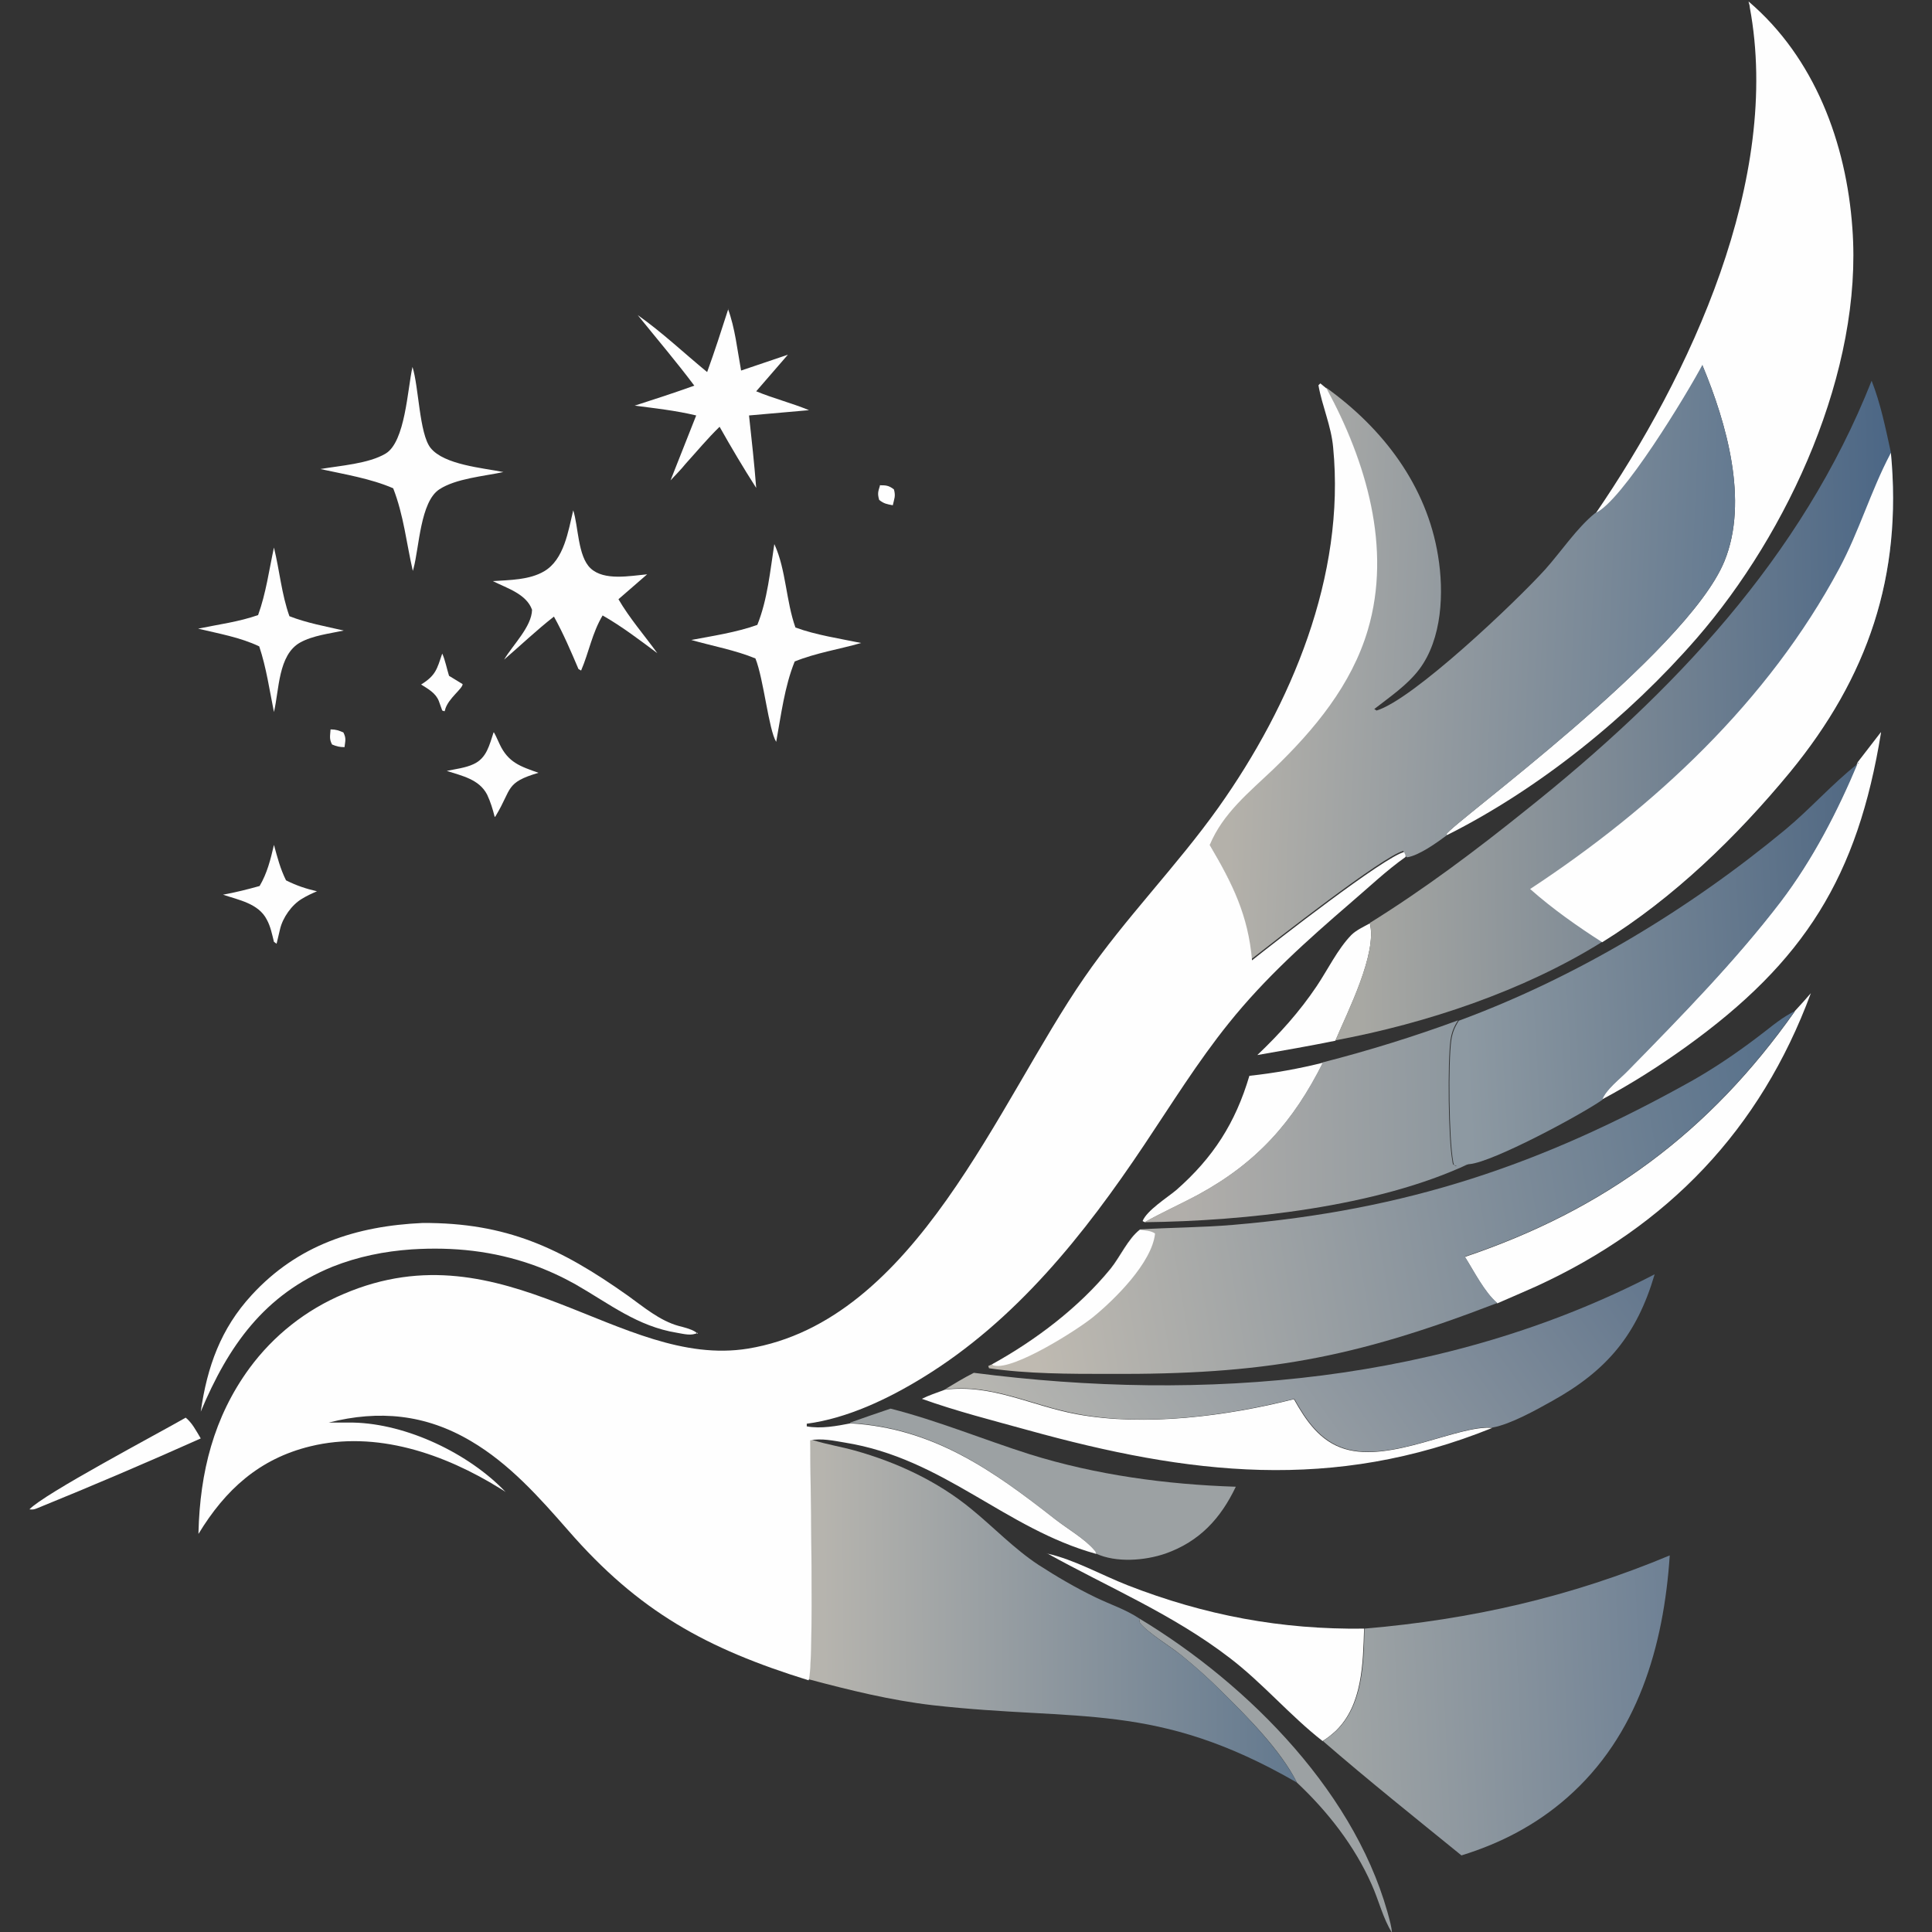 <?xml version="1.0" encoding="UTF-8"?>
<svg id="Layer_1" xmlns="http://www.w3.org/2000/svg" xmlns:xlink="http://www.w3.org/1999/xlink" version="1.1" viewBox="0 0 512 512">
  <rect x="0" y="0" width="512" height="512" fill="#333333" stroke="none"/>
  <!-- Generator: Adobe Illustrator 29.1.0, SVG Export Plug-In . SVG Version: 2.1.0 Build 142)  -->
  <defs>
    <style>
      .st0 {
        fill: url(#linear-gradient2);
      }

      .st1 {
        fill: url(#linear-gradient1);
      }

      .st2 {
        fill: url(#linear-gradient3);
      }

      .st3 {
        fill: url(#linear-gradient6);
      }

      .st4 {
        fill: url(#linear-gradient7);
      }

      .st5 {
        fill: url(#linear-gradient5);
      }

      .st6 {
        fill: url(#linear-gradient4);
      }

      .st7 {
        fill: #9ca1a3;
      }

      .st8 {
        fill: url(#linear-gradient);
      }

      .st9 {
        fill: #fefefe;
      }
    </style>
    <linearGradient id="linear-gradient" x1="557.1" y1="85" x2="447" y2="83.2" gradientTransform="translate(.3 355.2) scale(.7 -.7)" gradientUnits="userSpaceOnUse">
      <stop offset="0" stop-color="#8b969e"/>
      <stop offset="1" stop-color="#b1aeaa"/>
    </linearGradient>
    <linearGradient id="linear-gradient1" x1="599.6" y1="65.3" x2="408.9" y2="-71.8" gradientTransform="translate(.3 355.2) scale(.7 -.7)" gradientUnits="userSpaceOnUse">
      <stop offset="0" stop-color="#62768d"/>
      <stop offset="1" stop-color="#b7b6b1"/>
    </linearGradient>
    <linearGradient id="linear-gradient2" x1="710.7" y1="148.5" x2="552.6" y2="139.7" gradientTransform="translate(.3 355.2) scale(.7 -.7)" gradientUnits="userSpaceOnUse">
      <stop offset="0" stop-color="#4f6782"/>
      <stop offset="1" stop-color="#8d99a2"/>
    </linearGradient>
    <linearGradient id="linear-gradient3" x1="640.1" y1="-138.4" x2="509.6" y2="-144.3" gradientTransform="translate(.3 355.2) scale(.7 -.7)" gradientUnits="userSpaceOnUse">
      <stop offset="0" stop-color="#6c7f94"/>
      <stop offset="1" stop-color="#9fa4a5"/>
    </linearGradient>
    <linearGradient id="linear-gradient4" x1="491" y1="-103.2" x2="311.3" y2="-104.6" gradientTransform="translate(.3 355.2) scale(.7 -.7)" gradientUnits="userSpaceOnUse">
      <stop offset="0" stop-color="#62788e"/>
      <stop offset="1" stop-color="#b6b4ae"/>
    </linearGradient>
    <linearGradient id="linear-gradient5" x1="685.4" y1="74.7" x2="386.2" y2="24.2" gradientTransform="translate(.3 355.2) scale(.7 -.7)" gradientUnits="userSpaceOnUse">
      <stop offset="0" stop-color="#556f8a"/>
      <stop offset="1" stop-color="#bfbab1"/>
    </linearGradient>
    <linearGradient id="linear-gradient6" x1="725.1" y1="243.9" x2="512.6" y2="239.4" gradientTransform="translate(.3 355.2) scale(.7 -.7)" gradientUnits="userSpaceOnUse">
      <stop offset="0" stop-color="#486484"/>
      <stop offset="1" stop-color="#a8a8a3"/>
    </linearGradient>
    <linearGradient id="linear-gradient7" x1="660.6" y1="255.9" x2="468.5" y2="264.5" gradientTransform="translate(.3 355.2) scale(.7 -.7)" gradientUnits="userSpaceOnUse">
      <stop offset="0" stop-color="#617890"/>
      <stop offset="1" stop-color="#b4b1aa"/>
    </linearGradient>
  </defs>
  <path class="st9" d="M87.7,193.3c1.3,0,2.1.3,3.3.8.8,1.6.5,2.2.3,3.9-1.3,0-2.1-.2-3.3-.7-.8-1.5-.5-2.3-.4-4Z"/>
  <path class="st9" d="M233.1,128.6c1.6,0,2.4,0,3.8,1.1.5,1.8.1,2.4-.3,4.2-1.6-.3-2.3-.4-3.6-1.4-.5-1.7-.3-2.2.2-3.8Z"/>
  <path class="st9" d="M117.2,173.2c.8,1.8,1.2,4,1.8,5.9,1.2.7,2.4,1.5,3.6,2.2,0,1.2-3.7,3.7-4.6,6.6,0,.2-.1.4-.2.6l-.6-.2c-.3-.8-.6-1.7-.9-2.5-.8-2.1-2.8-3.2-4.7-4.4,3.9-2.4,4.2-4.1,5.6-8.2Z"/>
  <path class="st9" d="M130.9,194.1c.6,1,1,2.1,1.5,3.1,2.3,4.9,5.5,5.9,10.3,7.6-8.8,2.6-7,4.2-11.2,11.2-.1.2-.2.4-.4.5-.5-2-1.1-4-2-5.9-2.1-4.1-6.7-5-10.7-6.3,2.3-.5,5-.8,7.1-1.8,3.5-1.6,4.2-5.1,5.3-8.4Z"/>
  <path class="st9" d="M72.6,223.9c.9,3.3,1.7,6.4,3.2,9.4,2.8,1.4,5.2,2.2,8.2,2.9-1.4.6-2.7,1.2-4,2-2.7,1.6-5.1,5-5.8,8.1-.3,1.3-.6,2.5-.9,3.8l-.7-.5c-.5-2-.9-4.1-1.9-5.9-2.2-4.3-7.5-5.2-11.6-6.6,3.3-.6,6.5-1.4,9.7-2.3,2-3.4,2.9-7,3.8-10.9Z"/>
  <path class="st9" d="M49.1,375.6c1.8,1.4,2.9,3.6,4.1,5.6-14.3,6.4-28.6,12.5-43.1,18.4-1,.4-1.2.5-2.3.4,3.8-4.1,34.1-20.1,41.4-24.3Z"/>
  <path class="st7" d="M343.7,472.4c-4.3-8.6-13.1-17.4-20-24.2-3.4-3.4-7-6.6-10.7-9.6-2.8-2.3-8.7-5.8-10.8-8.4-.3-.4-.2-.9-.3-1.3,29.2,17.6,58.4,47.1,66.6,80.9.2.8.3,1.5.4,2.4-2.4-3.8-3.5-8.6-5.4-12.8-4.5-10.2-11.7-19.4-19.8-27Z"/>
  <path class="st9" d="M72.6,145.1c1.5,6.1,2,12.3,4.1,18.2,4.6,1.8,9.6,2.7,14.4,3.8-3.7.8-8.2,1.3-11.6,3.2-5.8,3.3-5.5,12.5-6.9,18.4-1.2-5.9-2-11.7-3.9-17.4-5-2.4-10.8-3.4-16.2-4.7,5.3-1.1,10.8-1.8,15.9-3.6,2.1-5.8,2.9-11.9,4.2-17.9Z"/>
  <path class="st9" d="M363,244.6c2.1,8-5.9,23.6-9.1,31.2-6.9,1.4-13.8,2.6-20.7,3.8,5.9-5.6,11.2-11.5,15.7-18.2,2.9-4.3,5.6-9.9,9.2-13.6,1.3-1.3,3.3-2.2,4.9-3.1Z"/>
  <path class="st9" d="M205.3,144.4c3,6.6,3,14.9,5.5,21.9,5.5,2,11.6,2.9,17.4,4.1-5.9,1.7-11.9,2.6-17.6,4.9-2.7,6.7-3.6,14.2-4.9,21.3-2-3.2-3.3-16.6-5.5-22.1-5.3-2.2-11.4-3.3-17-4.9,5.8-1.1,11.9-2,17.5-4,2.7-6.7,3.4-14.3,4.5-21.4Z"/>
  <path class="st9" d="M109.3,97.2c1.7,5.3,1.8,17.7,4.8,21.5,3.6,4.5,13.9,5.3,19.3,6.4-5.1,1.1-12.6,1.7-17,4.6-5,3.3-5.3,15.3-6.8,20.9l-.2.7c-1.7-7.4-2.4-14.7-5.2-21.9-6-2.6-12.9-3.7-19.3-5.1,5.2-.9,12.8-1.4,17.3-4.1,5.2-3.1,5.8-17.1,7.1-22.9Z"/>
  <path class="st9" d="M350.7,281.5c-7.9,15.8-17.5,26.6-33.1,35.1-4.6,2.5-9.6,4.7-14.2,7.3l-.6-.3c1.1-2.8,6.5-6.2,8.9-8.2,9.8-8.6,15.7-17.8,19.4-30.3,6.6-.7,13.2-1.9,19.6-3.5Z"/>
  <path class="st9" d="M151.9,135.2c1.4,4.3,1.2,12.2,4.6,15.4,3.6,3.4,10.5,2,15,1.6l-7.6,6.6c2.9,5,6.9,9.6,10.3,14.3-4.7-3.5-9.4-7.1-14.5-10-2.8,4.7-3.6,9.7-5.7,14.6l-.7-.4c-2-4.7-4-9.4-6.5-13.9-4.6,3.6-8.8,7.6-13.2,11.4,2.3-3.9,7.3-8.7,7.4-13.2-1.5-4.2-6.6-5.7-10.4-7.6,4.5-.3,9.7-.3,13.6-2.6,5.3-3.1,6.4-10.7,7.7-16.1Z"/>
  <path class="st9" d="M192.9,81.8c1.9,5.1,2.5,11,3.5,16.4l12.4-4.2-8.4,9.7c4.6,1.9,9.4,3.1,14,5l-15.9,1.4c.7,6.4,1.4,12.8,1.9,19.2-3.4-5.3-6.6-10.7-9.7-16.2-3.2,3.1-6,6.5-9,9.8-1.2,1.5-2.6,2.9-4,4.4l6.8-17.2c-5.4-1.3-10.9-1.9-16.3-2.6,5.3-1.7,10.5-3.4,15.8-5.3-4.8-6.4-10-12.5-15-18.7,6.4,4.5,12.3,10.1,18.4,15.1,2-5.5,3.8-11.1,5.6-16.7Z"/>
  <path class="st9" d="M112,324.1c22.2-.1,36.5,6.6,54.3,19.2,4.2,3,8.5,6.7,13.6,8.1,1.2.3,3.2.8,4.3,1.5.3.2.5.4.7.6v-.3c-1.7.9-3.7.3-5.5,0-10.5-1.7-17.9-7.7-27-12.9-3.6-2-7.3-3.7-11.2-5.1-10.5-3.7-21-4.8-32.1-4.1-7.2.5-14.2,1.9-21,4.6-18.1,7.4-27.6,21-34.9,38.4,1.7-11.9,5.3-22,13.5-30.9,12.2-13.3,27.7-18.3,45.3-19.1Z"/>
  <path class="st9" d="M498.5,194.1c-6.2,38.2-20.2,60.7-51.8,83.4-7.1,5.1-14.5,9.8-22.2,13.9,1-2.7,4.8-5.6,6.9-7.8,13.9-14.2,28.4-28.9,40.4-44.7,8.6-11.2,15.1-24,20.5-36.9l6.1-7.9Z"/>
  <path class="st9" d="M277.5,411.7c7.2,1.6,14.4,5.7,21.3,8.4,20.5,8,40.8,11.8,62.7,11.5-.3,9.2-.4,20.2-7.5,27.1-1.1,1-2.2,1.9-3.5,2.7-8.7-6.8-15.9-15.4-24.7-22.1-15-11.5-32-18.6-48.4-27.7Z"/>
  <path class="st9" d="M475.6,268c1.5-1.6,2.9-3.2,4.3-4.8-13.4,36.2-37.9,61.7-72.8,77.7-3.4,1.5-6.8,3-10.3,4.5-3.4-2.9-6.2-8.5-8.6-12.3,37.1-12.5,64.8-33,87.4-65Z"/>
  <path class="st7" d="M225.3,377c3.6-1.3,7.2-2.5,10.7-3.7,12.6,3.2,24.6,8.2,36.9,12.1,17.6,5.5,36.2,8,54.6,8.6-4,8.4-9.6,14.5-18.6,17.7-5.5,1.9-13.1,2.5-18.5,0-.2-.5-.1-.5-.5-1-2.5-3-7.2-5.7-10.4-8.2-16.7-13.1-32.4-24.2-54.2-25.4Z"/>
  <path class="st9" d="M250.3,368.3c12.5-1.6,23.1,4.3,35.1,6.5,18,3.3,39.8.5,57.5-4,3.2,5.7,6.9,11.2,13.5,13.2,12.4,3.7,30-6.4,39.1-5.6-42.3,17.1-80.5,12.4-123.1.6-9.4-2.6-18.9-5-28.1-8.3,1.8-.9,3.9-1.6,5.8-2.3Z"/>
  <path class="st8" d="M350.7,281.5c12.1-3.1,24-6.8,35.7-11.1-1.1,1.7-1.7,3.2-2,5.2-.8,5.9-.6,26.3.5,32.1,0,.4.2.9.3,1.2l-.3-.4c1.1.6.8.7,2.1.3,1.4-.4.8-.3,2.3-.4-24.4,11.5-59.4,15.2-86,15.5,4.6-2.6,9.5-4.8,14.2-7.3,15.6-8.5,25.2-19.3,33.1-35.1Z"/>
  <path class="st1" d="M258,363.8c61.1,7.9,125,2.7,180.5-26.1-4.7,16-12.6,25.5-27.2,33.6-4.3,2.4-10.9,6.1-15.7,7-9.1-.8-26.7,9.3-39.1,5.6-6.6-2-10.3-7.5-13.5-13.2-17.8,4.5-39.5,7.4-57.5,4-12-2.2-22.6-8.1-35.1-6.5,2.5-1.5,5.1-3.1,7.7-4.4Z"/>
  <path class="st0" d="M492.4,202.1c-5.4,12.9-12,25.7-20.5,36.9-12.1,15.8-26.5,30.5-40.4,44.7-2.1,2.2-5.9,5-6.9,7.8-6.1,4.2-28.9,16.4-35.1,17-1.5.1-.9,0-2.3.4-1.3.3-1,.2-2.1-.3l.3.4c0-.3-.3-.8-.3-1.2-1.1-5.8-1.3-26.2-.5-32.1.3-2,.9-3.5,2-5.2,31.2-11.5,61-29.5,86.6-50.7,6.6-5.5,12.3-12,19-17.3l.4-.3Z"/>
  <path class="st9" d="M463.4.4c17.5,14.9,25.9,37.5,27.5,60.1,2.8,37.7-16.9,80.6-41.3,108.7-18,20.7-41.6,39.8-66.1,52.1l-.2-.2c.9-2.5,63.7-47.9,73.7-72.4,6.5-15.9.5-36.7-5.8-51.8-3.9,7.4-21.5,36.6-28.5,39.4,25.3-36.9,49.5-88.9,41-134.4,0-.5-.2-.9-.3-1.4Z"/>
  <path class="st2" d="M361.6,431.6c28.3-2.4,54.6-8.4,80.9-19.4-1.6,24.1-8.5,47.8-27.2,64.2-8.2,7.2-17.6,12.1-28,15.3-12.3-10-24.7-19.9-36.7-30.3,1.2-.8,2.4-1.7,3.5-2.7,7.1-6.9,7.3-17.9,7.5-27.1Z"/>
  <path class="st6" d="M214.6,381.4l1,.3c3.6,1.1,7.3,1.7,10.9,2.7,11.1,3.1,21.9,8.1,30.9,15.5,5.9,4.8,11.4,10.6,17.8,14.8,4.8,3.1,9.9,6.1,15.1,8.6,3.9,1.9,8,3.2,11.6,5.6.1.4,0,1,.3,1.3,2.1,2.6,8,6.2,10.8,8.4,3.7,3,7.3,6.2,10.7,9.6,6.9,6.8,15.6,15.6,20,24.2-37.4-21.6-57.6-16.1-96.5-20.5-11.2-1.3-22.1-4-33-6.9,1.5-4.1.4-55.1.4-63.6Z"/>
  <path class="st5" d="M302.1,325.8c8.3-.5,16.5-.5,24.7-1.2,45.9-3.9,81.6-15.8,121.8-38.3,5.8-3.3,11.4-7.1,16.7-11.1,3-2.2,6-4.9,9.3-6.7.3-.2.6-.3,1-.5-22.5,31.9-50.2,52.5-87.4,65,2.4,3.8,5.2,9.4,8.6,12.3-38.4,14.8-62,19-103,18.8-10.3,0-21.5,0-31.7-1.5l-.2-.6.9-.4c11.6-6.4,23.1-15.1,31.5-25.4,2.5-3.1,4.6-7.9,7.7-10.3Z"/>
  <path class="st9" d="M262.9,361.6c11.6-6.4,23.1-15.1,31.5-25.4,2.5-3.1,4.6-7.9,7.7-10.3,1.3.2,2.9.2,4,1-.8,7.7-10.7,17.5-16.5,22.2-4.2,3.4-20.9,14-26.1,12.8-.2,0-.4-.1-.5-.2Z"/>
  <path class="st3" d="M363,244.6c14.5-9,28.2-19.3,41.5-30,38.8-30.9,73-66.9,91.5-113.7,2.4,6.1,3.7,12.6,5.1,19,3.1,32.6-6.1,59.5-26.7,84.6-14.1,17.1-30.9,33.4-49.8,45.1-20.8,13-46.6,21.6-70.7,26.1,3.2-7.6,11.2-23.2,9.1-31.2Z"/>
  <path class="st9" d="M405.5,235.6c33-21.7,63.1-49.8,81.9-84.9,5.3-9.9,8.4-20.6,13.5-30.3,0-.1.2-.3.2-.4,3.1,32.6-6.1,59.5-26.7,84.6-14.1,17.1-30.9,33.4-49.8,45.1-6.7-4.3-13.1-8.8-19.1-14.1Z"/>
  <path class="st4" d="M451.2,96.9c6.3,15.1,12.3,35.8,5.8,51.8-10,24.5-72.8,70-73.7,72.4l.2.2c-2.7,2-7.4,5.4-10.6,5.9l-.6-.4c0-.4-.3-.9-.4-1.3-5.3,1.3-34.3,24-40.3,28.7-1.1-11.9-5.2-20.4-11.2-30.6,3.6-8.4,10.5-14,16.9-20.1,10.8-10.4,20.7-22.3,25-36.9,6.4-21.6-.5-44.7-10.9-63.9,15.1,10.8,26.7,26,29.7,44.6,1.6,9.7,1.1,22-5,30.1-3.2,4.2-7.8,7.3-11.9,10.5l.6.4c9.7-2.9,36.9-28.8,44.7-37.4,4.2-4.7,8.4-11,13.2-14.9,7-2.8,24.6-32,28.5-39.4Z"/>
  <path class="st9" d="M52.6,406.1c.4-15.9,4-30.5,13.5-43.5,6.4-8.7,15-15.5,25-19.7,42.8-18.3,73.1,20,107.1,14.5,44.6-7.3,66.2-65.2,89.2-98.4,10.9-15.8,24.4-29.4,35.5-45,19.3-27.2,33.7-61.4,30.4-95.4-.5-5.7-2.9-10.9-3.9-16.5l.5-.5,1.7,1.4c10.4,19.2,17.3,42.2,10.9,63.9-4.3,14.6-14.2,26.5-25,36.9-6.5,6.2-13.4,11.7-16.9,20.1,6,10.2,10.2,18.7,11.2,30.6,6-4.8,35-27.4,40.3-28.7.2.4.4.8.4,1.3-5.1,3.6-9.8,8.1-14.5,12.1-11.7,10.1-22.7,19.9-32.4,32-8.2,10.2-15,21.2-22.3,32.1-15.9,23.8-34.1,46.7-58.8,61.8-9.1,5.6-20,10.8-30.7,12.2v.7c3.7.7,8-.1,11.6-.8,21.9,1.3,37.5,12.3,54.2,25.4,3.2,2.5,7.9,5.2,10.4,8.2.4.4.3.5.5,1-24.2-6.7-40.4-25.3-66.6-29.5-3-.5-6.2-1.2-9.2-.6,0,8.5,1.1,59.5-.4,63.6-27.1-8.4-45-18.2-63.7-39.7-7.7-8.8-15.6-17.7-25.8-23.7-12-7.1-24.3-8.3-37.7-4.9,2.2,0,4.3,0,6.5,0,14.2.3,30.7,8.2,40.4,18.4-.4-.3-.9-.6-1.4-.9-14.8-9.2-32.9-15.5-50.4-11.2-13.5,3.3-22.5,11.5-29.6,23.2Z"/>
</svg>